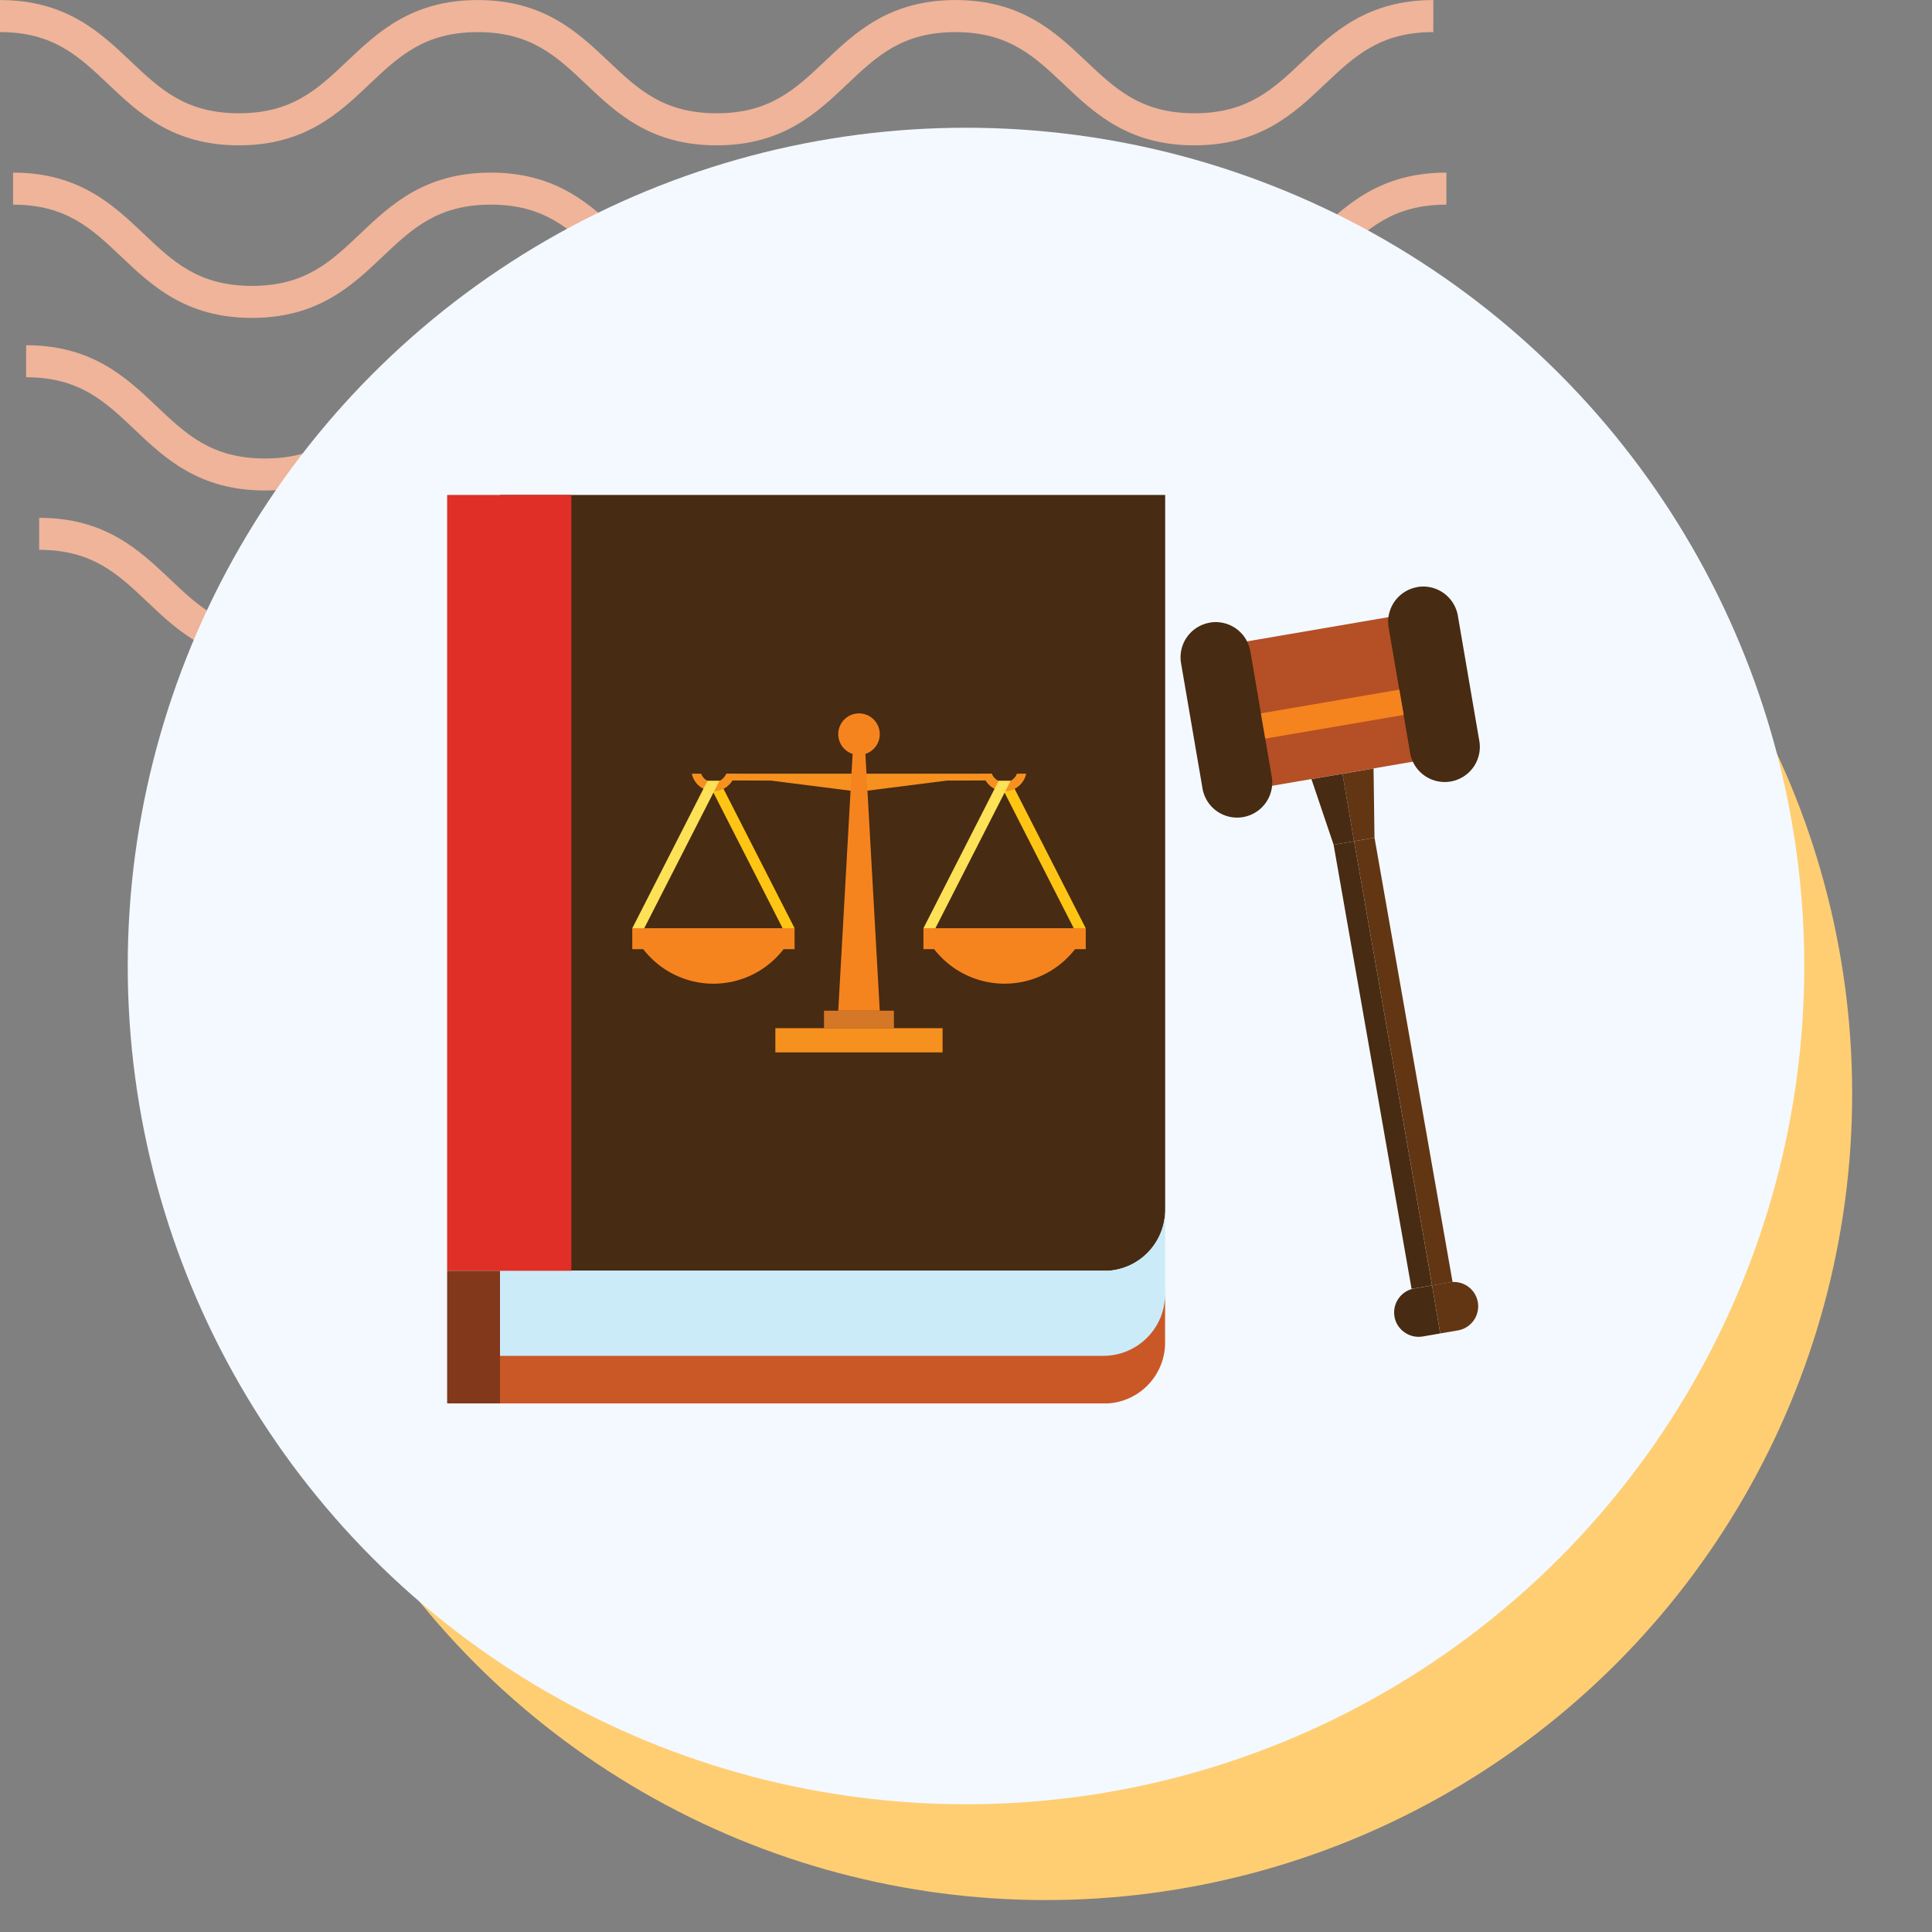 <svg xmlns="http://www.w3.org/2000/svg" xmlns:xlink="http://www.w3.org/1999/xlink" width="121" height="121" viewBox="0 0 121 121">
  <rect x="0" y="0" width="121" height="121" fill="#808080" stroke="none"/>
  <defs>
    <clipPath id="clip-path">
      <rect id="Rectangle_400938" data-name="Rectangle 400938" width="121" height="121" transform="translate(0 0)" fill="none"/>
    </clipPath>
    <clipPath id="clip-path-2">
      <rect id="Rectangle_401073" data-name="Rectangle 401073" width="92.219" height="41.532" fill="#efb499"/>
    </clipPath>
    <clipPath id="clip-path-3">
      <rect id="Rectangle_402268" data-name="Rectangle 402268" width="64.667" height="56.893" fill="none"/>
    </clipPath>
  </defs>
  <g id="Group_1101309" data-name="Group 1101309" transform="translate(-387.996 -5846)">
    <g id="Group_1100439" data-name="Group 1100439" transform="translate(0.328 -167)">
      <rect id="Rectangle_401103" data-name="Rectangle 401103" width="121" height="121" transform="translate(387.668 6013)" fill="none"/>
      <g id="Group_1099348" data-name="Group 1099348" transform="translate(387.668 6013)">
        <g id="Group_1099282" data-name="Group 1099282">
          <g id="Group_1099281" data-name="Group 1099281" clip-path="url(#clip-path-2)">
            <path id="Path_873375" data-name="Path 873375" d="M74.8,9.1c-4.139,0-6.28-2.03-8.17-3.821-1.855-1.756-3.452-3.274-6.792-3.274s-4.937,1.517-6.792,3.274C51.161,7.072,49.023,9.1,44.881,9.1s-6.28-2.03-8.169-3.821C34.857,3.525,33.26,2.007,29.92,2.007s-4.937,1.517-6.789,3.274C21.241,7.072,19.1,9.1,14.962,9.1S8.679,7.072,6.789,5.281C4.937,3.525,3.34,2.007,0,2.007V0C4.139,0,6.28,2.033,8.17,3.821c1.855,1.759,3.452,3.274,6.792,3.274S19.9,5.58,21.75,3.824C23.637,2.033,25.781,0,29.92,0s6.283,2.033,8.17,3.821c1.855,1.759,3.452,3.274,6.792,3.274s4.937-1.514,6.792-3.274C53.56,2.033,55.7,0,59.843,0s6.283,2.033,8.17,3.821C69.867,5.58,71.464,7.094,74.8,7.094S79.742,5.58,81.6,3.821C83.483,2.033,85.624,0,89.766,0V2.007c-3.34,0-4.937,1.517-6.792,3.274C81.084,7.072,78.943,9.1,74.8,9.1" transform="translate(2.453 32.43)" fill="#efb499"/>
            <path id="Path_873376" data-name="Path 873376" d="M74.8,9.1c-4.139,0-6.283-2.03-8.17-3.824-1.855-1.756-3.452-3.27-6.792-3.27s-4.937,1.514-6.792,3.27C51.164,7.072,49.023,9.1,44.881,9.1s-6.283-2.03-8.17-3.824c-1.855-1.756-3.452-3.27-6.792-3.27s-4.937,1.517-6.789,3.27C21.241,7.072,19.1,9.1,14.962,9.1S8.679,7.072,6.789,5.278C4.937,3.522,3.34,2.007,0,2.007V0C4.139,0,6.283,2.03,8.17,3.821c1.855,1.759,3.452,3.274,6.792,3.274S19.9,5.58,21.75,3.821C23.637,2.03,25.781,0,29.92,0S36.2,2.03,38.093,3.821c1.852,1.759,3.449,3.274,6.789,3.274s4.937-1.514,6.792-3.274C53.56,2.03,55.7,0,59.843,0s6.283,2.03,8.17,3.821C69.867,5.58,71.464,7.094,74.8,7.094S79.742,5.58,81.6,3.821C83.486,2.03,85.627,0,89.769,0V2.007c-3.34,0-4.94,1.517-6.8,3.27C81.084,7.072,78.943,9.1,74.8,9.1" transform="translate(1.635 21.62)" fill="#efb499"/>
            <path id="Path_873377" data-name="Path 873377" d="M74.8,9.1c-4.139,0-6.283-2.03-8.169-3.824-1.855-1.756-3.452-3.27-6.792-3.27s-4.937,1.514-6.792,3.27C51.164,7.072,49.02,9.1,44.881,9.1s-6.283-2.03-8.17-3.824c-1.855-1.756-3.452-3.27-6.792-3.27s-4.937,1.517-6.789,3.27C21.241,7.072,19.1,9.1,14.962,9.1S8.678,7.072,6.789,5.278C4.937,3.522,3.34,2.007,0,2.007V0C4.139,0,6.283,2.03,8.169,3.821c1.851,1.759,3.452,3.274,6.792,3.274S19.9,5.58,21.75,3.821C23.637,2.03,25.781,0,29.92,0S36.2,2.03,38.093,3.821c1.852,1.759,3.449,3.274,6.789,3.274s4.937-1.514,6.792-3.274C53.56,2.03,55.7,0,59.843,0s6.283,2.03,8.17,3.821C69.867,5.58,71.464,7.094,74.8,7.094S79.742,5.58,81.6,3.821C83.486,2.03,85.624,0,89.769,0V2.007c-3.34,0-4.941,1.517-6.8,3.27C81.084,7.072,78.943,9.1,74.8,9.1" transform="translate(0.818 10.81)" fill="#efb499"/>
            <path id="Path_873378" data-name="Path 873378" d="M74.8,9.1c-4.139,0-6.28-2.03-8.17-3.821-1.855-1.756-3.452-3.27-6.792-3.27s-4.937,1.514-6.789,3.27C51.164,7.069,49.023,9.1,44.881,9.1s-6.28-2.03-8.169-3.821c-1.855-1.756-3.452-3.27-6.792-3.27s-4.937,1.514-6.789,3.267C21.245,7.069,19.1,9.1,14.962,9.1S8.678,7.069,6.789,5.278C4.937,3.522,3.34,2.007,0,2.007V0C4.139,0,6.283,2.03,8.17,3.821c1.855,1.756,3.452,3.27,6.792,3.27S19.9,5.577,21.75,3.821C23.64,2.03,25.781,0,29.92,0s6.28,2.03,8.173,3.821c1.852,1.756,3.449,3.27,6.789,3.27s4.937-1.514,6.792-3.27C53.563,2.03,55.7,0,59.843,0s6.28,2.03,8.17,3.821c1.855,1.756,3.452,3.27,6.792,3.27s4.937-1.514,6.792-3.27C83.486,2.03,85.627,0,89.769,0V2.007c-3.344,0-4.941,1.514-6.8,3.27C81.084,7.069,78.943,9.1,74.8,9.1" transform="translate(0 0.003)" fill="#efb499"/>
          </g>
        </g>
      </g>
      <circle id="Ellipse_11504" data-name="Ellipse 11504" cx="50.5" cy="50.5" r="50.5" transform="translate(402.668 6031)" fill="#ffce73"/>
      <circle id="Ellipse_11503" data-name="Ellipse 11503" cx="52.5" cy="52.5" r="52.5" transform="translate(395.668 6021)" fill="#f3f9ff"/>
    </g>
    <g id="Group_1100442" data-name="Group 1100442" transform="translate(413.938 5871.804)">
      <rect id="Rectangle_401104" data-name="Rectangle 401104" width="68" height="69" transform="translate(0.062 -0.804)" fill="none"/>
      <g id="Group_1100467" data-name="Group 1100467" transform="translate(2.062 5.196)">
        <g id="Group_1100466" data-name="Group 1100466" clip-path="url(#clip-path-3)">
          <path id="Path_880085" data-name="Path 880085" d="M74.932,0V44.709a3.818,3.818,0,0,1-3.555,3.877h-38.1V0Z" transform="translate(-29.962)" fill="#472b12"/>
          <path id="Path_880086" data-name="Path 880086" d="M347.155,179.98l4.827,9.461.63-.235-4.707-9.227h-.751Z" transform="translate(-312.618 -162.073)" fill="#ffc514"/>
          <path id="Path_880087" data-name="Path 880087" d="M169.322,189.206l-.63.235-4.827-9.462h.751Z" transform="translate(-147.562 -162.073)" fill="#ffc514"/>
          <rect id="Rectangle_402261" data-name="Rectangle 402261" width="9.48" height="9.18" transform="translate(49.855 9.21) rotate(-9.719)" fill="#b54f26"/>
          <path id="Path_880088" data-name="Path 880088" d="M594.253,57.717a2.2,2.2,0,0,0-1.8,2.539l1.33,7.762a2.2,2.2,0,1,0,4.334-.743l-1.33-7.762a2.2,2.2,0,0,0-2.538-1.8" transform="translate(-533.486 -51.947)" fill="#472b12"/>
          <path id="Path_880089" data-name="Path 880089" d="M463.561,80.109a2.2,2.2,0,0,0-1.8,2.539l1.33,7.763a2.2,2.2,0,1,0,4.334-.743L466.1,81.905a2.2,2.2,0,0,0-2.538-1.8" transform="translate(-415.796 -72.111)" fill="#472b12"/>
          <path id="Path_880090" data-name="Path 880090" d="M572.194,215.757l-1.282.22L575.8,243.8l1.282-.22Z" transform="translate(-514.113 -194.292)" fill="#623613"/>
          <path id="Path_880091" data-name="Path 880091" d="M559.322,217.964l-1.28.22L562.925,246l1.281-.219Z" transform="translate(-502.523 -196.279)" fill="#472b12"/>
          <path id="Path_880092" data-name="Path 880092" d="M621.114,495.5l-1.109.19.516,3.008,1.109-.19a1.527,1.527,0,0,0,1.243-1.765,1.519,1.519,0,0,0-1.758-1.243" transform="translate(-558.322 -446.187)" fill="#623613"/>
          <path id="Path_880093" data-name="Path 880093" d="M598.521,497.615l-1.1.189a1.527,1.527,0,0,0-1.251,1.759,1.488,1.488,0,0,0,.627.986,1.525,1.525,0,0,0,1.138.263l1.1-.189Z" transform="translate(-536.838 -448.109)" fill="#472b12"/>
          <path id="Path_880094" data-name="Path 880094" d="M565.589,172.166l-1.946.333.723,4.223,1.282-.22Z" transform="translate(-507.568 -155.037)" fill="#623613"/>
          <path id="Path_880095" data-name="Path 880095" d="M546.036,175.516l-1.945.333,1.388,4.109,1.28-.22Z" transform="translate(-489.96 -158.054)" fill="#472b12"/>
          <rect id="Rectangle_402262" data-name="Rectangle 402262" width="8.795" height="1.607" transform="translate(50.967 13.676) rotate(-9.719)" fill="#f5841f"/>
          <path id="Path_880096" data-name="Path 880096" d="M74.932,449.4v6.228a3.864,3.864,0,0,1-3.868,3.865H33.272v-6.217h38.1a3.818,3.818,0,0,0,3.555-3.877" transform="translate(-29.962 -404.689)" fill="#ccebf8"/>
          <path id="Path_880097" data-name="Path 880097" d="M71.075,506.923H33.284V509.9h38.1a3.815,3.815,0,0,0,3.554-3.876v-2.97a3.864,3.864,0,0,1-3.867,3.868" transform="translate(-29.973 -453.007)" fill="#ca5827"/>
          <rect id="Rectangle_402263" data-name="Rectangle 402263" width="7.781" height="48.586" transform="translate(0 0)" fill="#df2f26"/>
          <rect id="Rectangle_402264" data-name="Rectangle 402264" width="3.311" height="8.307" transform="translate(0 48.586)" fill="#82381b"/>
          <path id="Path_880098" data-name="Path 880098" d="M156.193,175.425a.869.869,0,0,1-.8.541.826.826,0,0,1-.771-.538l-.582,0a1.384,1.384,0,0,0,2.543.423l2.416.009,5.511.7,0-1.132Z" transform="translate(-138.714 -157.972)" fill="#f6901e"/>
          <path id="Path_880099" data-name="Path 880099" d="M122.012,179.98l-4.827,9.461-.63-.235,4.707-9.227h.751Z" transform="translate(-104.959 -162.073)" fill="#fde156"/>
          <path id="Path_880100" data-name="Path 880100" d="M119.488,280a5.545,5.545,0,0,0,9.58,0Z" transform="translate(-107.6 -252.143)" fill="#f5841f"/>
          <rect id="Rectangle_402265" data-name="Rectangle 402265" width="10.165" height="1.313" transform="translate(11.595 27.133)" fill="#f5841f"/>
          <path id="Path_880101" data-name="Path 880101" d="M267.574,175.425a.869.869,0,0,0,.8.541.826.826,0,0,0,.771-.538l.582,0a1.384,1.384,0,0,1-2.543.423l-2.416.009-5.511.7,0-1.132Z" transform="translate(-233.462 -157.972)" fill="#f6901e"/>
          <path id="Path_880102" data-name="Path 880102" d="M299.847,189.206l.63.235,4.827-9.462h-.75Z" transform="translate(-270.016 -162.073)" fill="#fde156"/>
          <path id="Path_880103" data-name="Path 880103" d="M310.01,272.729H299.845v1.313h.67a5.585,5.585,0,0,0,8.825,0h.67Z" transform="translate(-270.014 -245.596)" fill="#f5841f"/>
          <rect id="Rectangle_402266" data-name="Rectangle 402266" width="4.377" height="1.096" transform="translate(23.604 32.299)" fill="#d47828"/>
          <rect id="Rectangle_402267" data-name="Rectangle 402267" width="10.473" height="1.515" transform="translate(20.556 33.395)" fill="#f6901e"/>
          <path id="Path_880104" data-name="Path 880104" d="M248.772,138.77a1.3,1.3,0,1,0-1.7,1.239l-.9,16.082h2.6l-.9-16.082a1.3,1.3,0,0,0,.9-1.239" transform="translate(-221.677 -123.792)" fill="#f5841f"/>
        </g>
      </g>
    </g>
  </g>
</svg>

